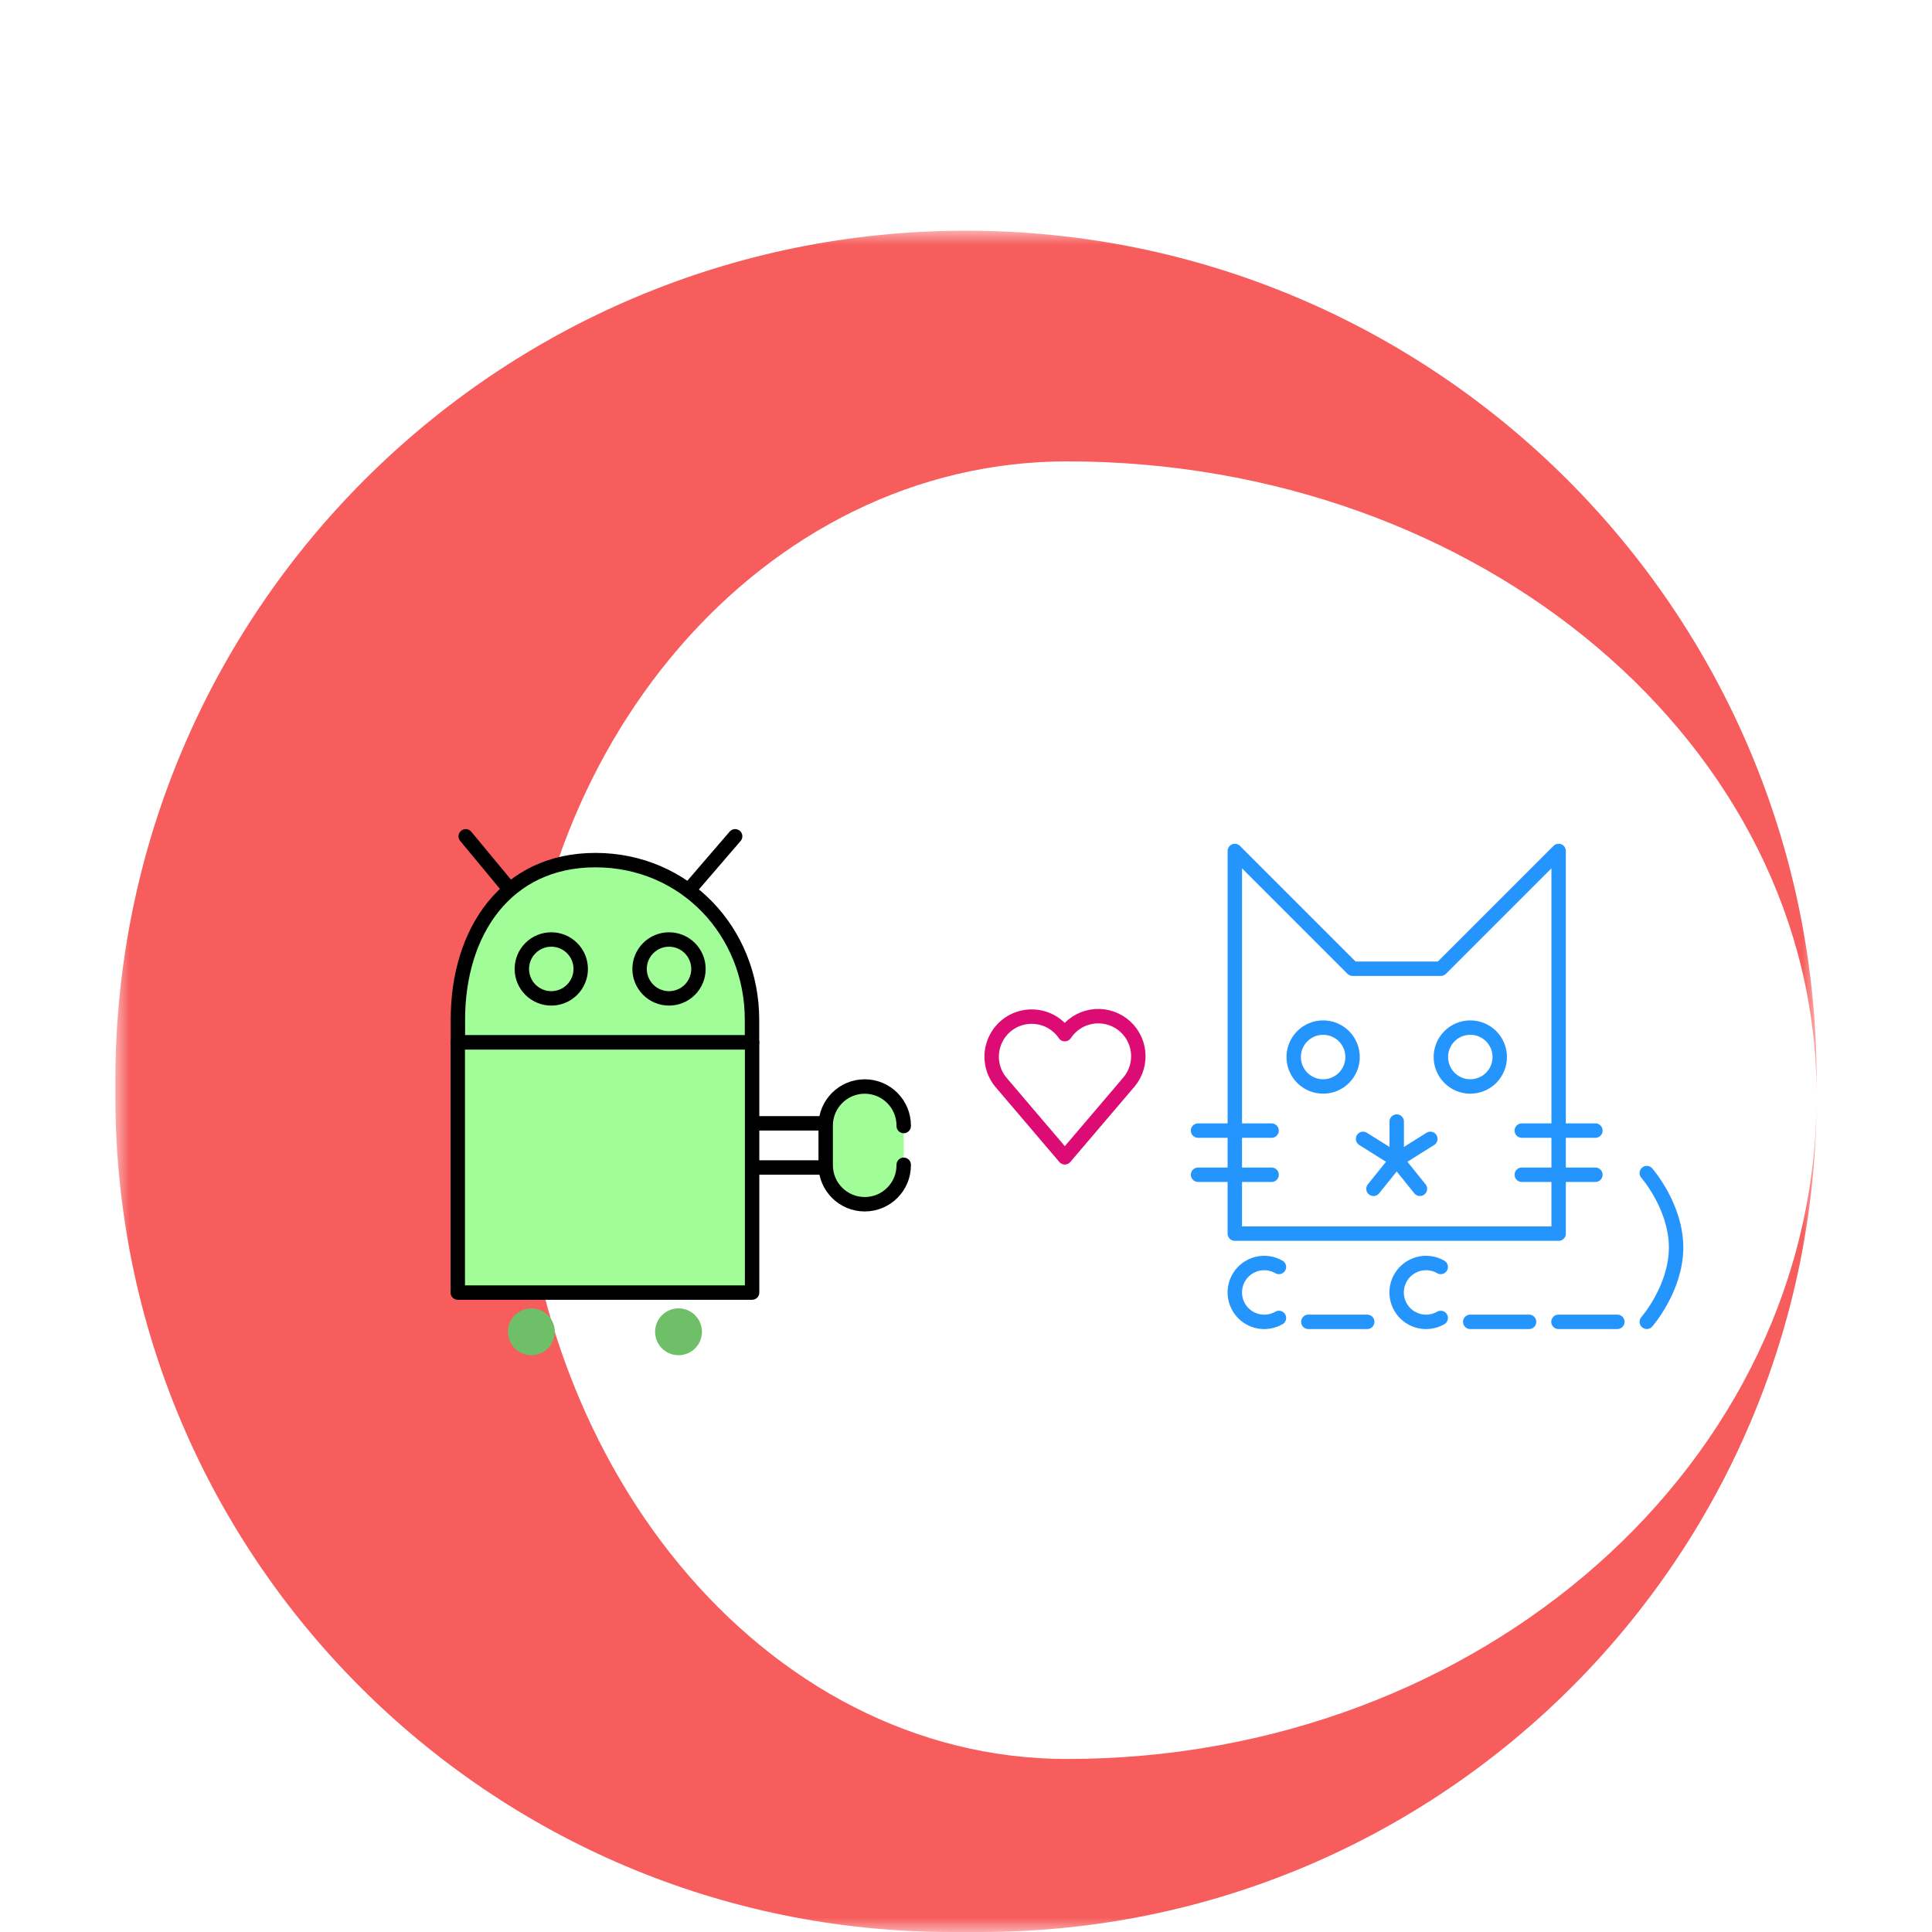 <svg width="67" height="67" viewBox="0 0 67 67" fill="none" xmlns="http://www.w3.org/2000/svg">
<g filter="url(#filter0_dd_24_3318)">
<mask id="path-1-outside-1_24_3318" maskUnits="userSpaceOnUse" x="4" y="0" width="59" height="59" fill="black">
<rect fill="white" x="4" width="59" height="59"/>
<path d="M11 30C11 15.641 22.641 4 37 4V4C51.359 4 63 15.641 63 30V30C63 44.359 51.359 56 37 56V56C22.641 56 11 44.359 11 30V30Z"/>
</mask>
<path d="M4 29.5C4 13.208 17.208 0 33.5 0C49.792 0 63 13.208 63 29.5V30C63 17.85 51.359 8 37 8C26.507 8 18 17.85 18 30L4 29.5ZM63 30C63 46.016 50.016 59 34 59H33C16.984 59 4 46.016 4 30H18C18 42.703 26.507 53 37 53C51.359 53 63 42.703 63 30ZM33 59C16.984 59 4 46.016 4 30V29.5C4 13.208 17.208 0 33.5 0L37 8C26.507 8 18 17.85 18 30C18 42.703 26.507 53 37 53L33 59ZM63 4V56V4Z" fill="#F75D5D" mask="url(#path-1-outside-1_24_3318)"/>
<path d="M35.779 27.255C35.517 27.255 35.259 27.329 35.037 27.469C34.815 27.609 34.637 27.81 34.525 28.047C34.412 28.284 34.368 28.548 34.4 28.809C34.431 29.07 34.535 29.316 34.701 29.52L36.927 32.134L39.132 29.546L39.143 29.534L39.154 29.52C39.275 29.375 39.365 29.207 39.419 29.025C39.473 28.844 39.489 28.654 39.467 28.466C39.445 28.278 39.385 28.097 39.29 27.933C39.196 27.77 39.068 27.627 38.917 27.514C38.765 27.401 38.592 27.321 38.408 27.277C38.224 27.233 38.033 27.227 37.847 27.26C37.661 27.293 37.483 27.363 37.325 27.466C37.167 27.57 37.032 27.705 36.927 27.863C36.8 27.676 36.629 27.523 36.43 27.417C36.23 27.311 36.007 27.256 35.781 27.256L35.779 27.255Z" stroke="#DC0C74" stroke-width="0.5" stroke-linecap="round" stroke-linejoin="round"/>
<path d="M52.01 28.657C52.01 28.927 51.902 29.187 51.711 29.379C51.519 29.57 51.259 29.678 50.989 29.678C50.718 29.678 50.458 29.57 50.267 29.379C50.075 29.187 49.968 28.927 49.968 28.657C49.968 28.386 50.075 28.126 50.267 27.935C50.458 27.743 50.718 27.636 50.989 27.636C51.259 27.636 51.519 27.743 51.711 27.935C51.902 28.126 52.01 28.386 52.01 28.657ZM46.906 28.657C46.906 28.927 46.798 29.187 46.607 29.379C46.415 29.57 46.156 29.678 45.885 29.678C45.614 29.678 45.354 29.57 45.163 29.379C44.971 29.187 44.864 28.927 44.864 28.657C44.864 28.386 44.971 28.126 45.163 27.935C45.354 27.743 45.614 27.636 45.885 27.636C46.156 27.636 46.415 27.743 46.607 27.935C46.798 28.126 46.906 28.386 46.906 28.657Z" stroke="#2595FE" stroke-width="0.5" stroke-linecap="round" stroke-linejoin="round"/>
<path d="M41.547 32.739H44.098M41.547 31.208H44.098M52.774 32.739H55.327M52.774 31.208H55.327M48.437 32.227V30.895M48.437 32.227L47.631 33.227M48.437 32.227L47.27 31.495M48.437 32.227L49.242 33.227M48.437 32.227L49.603 31.495M44.353 37.705C44.197 37.794 44.022 37.841 43.842 37.841C43.663 37.841 43.487 37.794 43.332 37.704C43.177 37.615 43.048 37.486 42.959 37.331C42.869 37.176 42.822 37 42.822 36.821C42.822 36.642 42.869 36.466 42.959 36.31C43.048 36.155 43.177 36.027 43.332 35.937C43.487 35.847 43.663 35.8 43.842 35.8C44.022 35.8 44.197 35.847 44.353 35.937M49.964 37.705C49.809 37.794 49.633 37.841 49.454 37.841C49.275 37.841 49.099 37.794 48.944 37.704C48.789 37.615 48.66 37.486 48.571 37.331C48.481 37.176 48.434 37 48.434 36.821C48.434 36.642 48.481 36.466 48.571 36.31C48.66 36.155 48.789 36.027 48.944 35.937C49.099 35.847 49.275 35.8 49.454 35.8C49.633 35.8 49.809 35.847 49.964 35.937M45.372 37.84H47.414M50.986 37.84H53.027M54.046 37.84H56.088M57.109 32.682C57.109 32.682 58.125 33.838 58.125 35.261C58.125 36.683 57.109 37.839 57.109 37.839M42.823 21.511L46.906 25.594H49.968L54.052 21.51V34.781H42.822L42.823 21.511Z" stroke="#2595FE" stroke-width="0.5" stroke-linecap="round" stroke-linejoin="round"/>
<path d="M20.649 21.828C23.748 21.828 26.079 24.307 26.079 27.364V28.153H15.879V27.363C15.879 24.307 17.551 21.828 20.65 21.828H20.649ZM25.494 21.002L23.901 22.852ZM16.151 21.002L17.683 22.852Z" fill="#A0FD98"/>
<path d="M25.494 21.002L23.901 22.852M16.151 21.002L17.683 22.852M20.649 21.828C23.748 21.828 26.079 24.307 26.079 27.364V28.153H15.879V27.363C15.879 24.307 17.551 21.828 20.65 21.828H20.649Z" stroke="black" stroke-width="0.5" stroke-linecap="round" stroke-linejoin="round"/>
<path d="M20.139 25.602C20.139 25.872 20.031 26.132 19.84 26.324C19.648 26.515 19.389 26.623 19.118 26.623C18.847 26.623 18.587 26.515 18.396 26.324C18.204 26.132 18.097 25.872 18.097 25.602C18.097 25.331 18.204 25.071 18.396 24.88C18.587 24.688 18.847 24.581 19.118 24.581C19.389 24.581 19.648 24.688 19.84 24.88C20.031 25.071 20.139 25.331 20.139 25.602ZM24.222 25.602C24.222 25.872 24.114 26.132 23.923 26.324C23.732 26.515 23.472 26.623 23.201 26.623C22.93 26.623 22.671 26.515 22.479 26.324C22.288 26.132 22.18 25.872 22.18 25.602C22.18 25.331 22.288 25.071 22.479 24.88C22.671 24.688 22.93 24.581 23.201 24.581C23.472 24.581 23.732 24.688 23.923 24.88C24.114 25.071 24.222 25.331 24.222 25.602ZM26.083 32.487H28.634ZM26.083 30.956H28.634ZM15.875 28.15H26.082V36.825H15.875V28.15Z" fill="#A0FD98"/>
<path d="M26.083 32.487H28.634M26.083 30.956H28.634M20.139 25.602C20.139 25.872 20.031 26.132 19.84 26.324C19.648 26.515 19.389 26.623 19.118 26.623C18.847 26.623 18.587 26.515 18.396 26.324C18.204 26.132 18.097 25.872 18.097 25.602C18.097 25.331 18.204 25.071 18.396 24.88C18.587 24.688 18.847 24.581 19.118 24.581C19.389 24.581 19.648 24.688 19.84 24.88C20.031 25.071 20.139 25.331 20.139 25.602ZM24.222 25.602C24.222 25.872 24.114 26.132 23.923 26.324C23.732 26.515 23.472 26.623 23.201 26.623C22.93 26.623 22.671 26.515 22.479 26.324C22.288 26.132 22.18 25.872 22.18 25.602C22.18 25.331 22.288 25.071 22.479 24.88C22.671 24.688 22.93 24.581 23.201 24.581C23.472 24.581 23.732 24.688 23.923 24.88C24.114 25.071 24.222 25.331 24.222 25.602ZM15.875 28.15H26.082V36.825H15.875V28.15Z" stroke="black" stroke-width="0.5" stroke-linecap="round" stroke-linejoin="round"/>
<path d="M19.24 38.186C19.24 38.401 19.154 38.608 19.002 38.76C18.849 38.913 18.643 38.998 18.427 38.998C18.212 38.998 18.005 38.913 17.853 38.76C17.7 38.608 17.615 38.401 17.615 38.186C17.615 37.97 17.7 37.764 17.853 37.611C18.005 37.459 18.212 37.373 18.427 37.373C18.643 37.373 18.849 37.459 19.002 37.611C19.154 37.764 19.24 37.97 19.24 38.186ZM24.343 38.186C24.343 38.292 24.322 38.398 24.282 38.497C24.241 38.595 24.181 38.685 24.105 38.76C24.03 38.836 23.94 38.895 23.842 38.936C23.743 38.977 23.638 38.998 23.531 38.998C23.424 38.998 23.319 38.977 23.22 38.936C23.121 38.895 23.032 38.836 22.956 38.76C22.881 38.685 22.821 38.595 22.78 38.497C22.739 38.398 22.718 38.292 22.718 38.186C22.718 37.97 22.804 37.764 22.956 37.611C23.109 37.459 23.315 37.373 23.531 37.373C23.746 37.373 23.953 37.459 24.105 37.611C24.258 37.764 24.343 37.97 24.343 38.186Z" fill="#6EBF67"/>
<path d="M31.34 32.394V32.41C31.34 33.158 30.734 33.762 29.988 33.762C29.24 33.762 28.634 33.157 28.634 32.41V31.032C28.634 30.285 29.24 29.679 29.988 29.679C30.735 29.679 31.34 30.286 31.34 31.032V31.049" fill="#A0FD98"/>
<path d="M31.34 32.394V32.41C31.34 33.158 30.734 33.762 29.988 33.762C29.24 33.762 28.634 33.157 28.634 32.41V31.032C28.634 30.285 29.24 29.679 29.988 29.679C30.735 29.679 31.34 30.286 31.34 31.032V31.049" stroke="black" stroke-width="0.5" stroke-linecap="round" stroke-linejoin="round"/>
</g>
<defs>
<filter id="filter0_dd_24_3318" x="0" y="0" width="67" height="67" filterUnits="userSpaceOnUse" color-interpolation-filters="sRGB">
<feFlood flood-opacity="0" result="BackgroundImageFix"/>
<feColorMatrix in="SourceAlpha" type="matrix" values="0 0 0 0 0 0 0 0 0 0 0 0 0 0 0 0 0 0 127 0" result="hardAlpha"/>
<feOffset dy="4"/>
<feGaussianBlur stdDeviation="2"/>
<feComposite in2="hardAlpha" operator="out"/>
<feColorMatrix type="matrix" values="0 0 0 0 0 0 0 0 0 0 0 0 0 0 0 0 0 0 0.25 0"/>
<feBlend mode="normal" in2="BackgroundImageFix" result="effect1_dropShadow_24_3318"/>
<feColorMatrix in="SourceAlpha" type="matrix" values="0 0 0 0 0 0 0 0 0 0 0 0 0 0 0 0 0 0 127 0" result="hardAlpha"/>
<feOffset dy="4"/>
<feGaussianBlur stdDeviation="2"/>
<feComposite in2="hardAlpha" operator="out"/>
<feColorMatrix type="matrix" values="0 0 0 0 0 0 0 0 0 0 0 0 0 0 0 0 0 0 0.25 0"/>
<feBlend mode="normal" in2="effect1_dropShadow_24_3318" result="effect2_dropShadow_24_3318"/>
<feBlend mode="normal" in="SourceGraphic" in2="effect2_dropShadow_24_3318" result="shape"/>
</filter>
</defs>
</svg>
